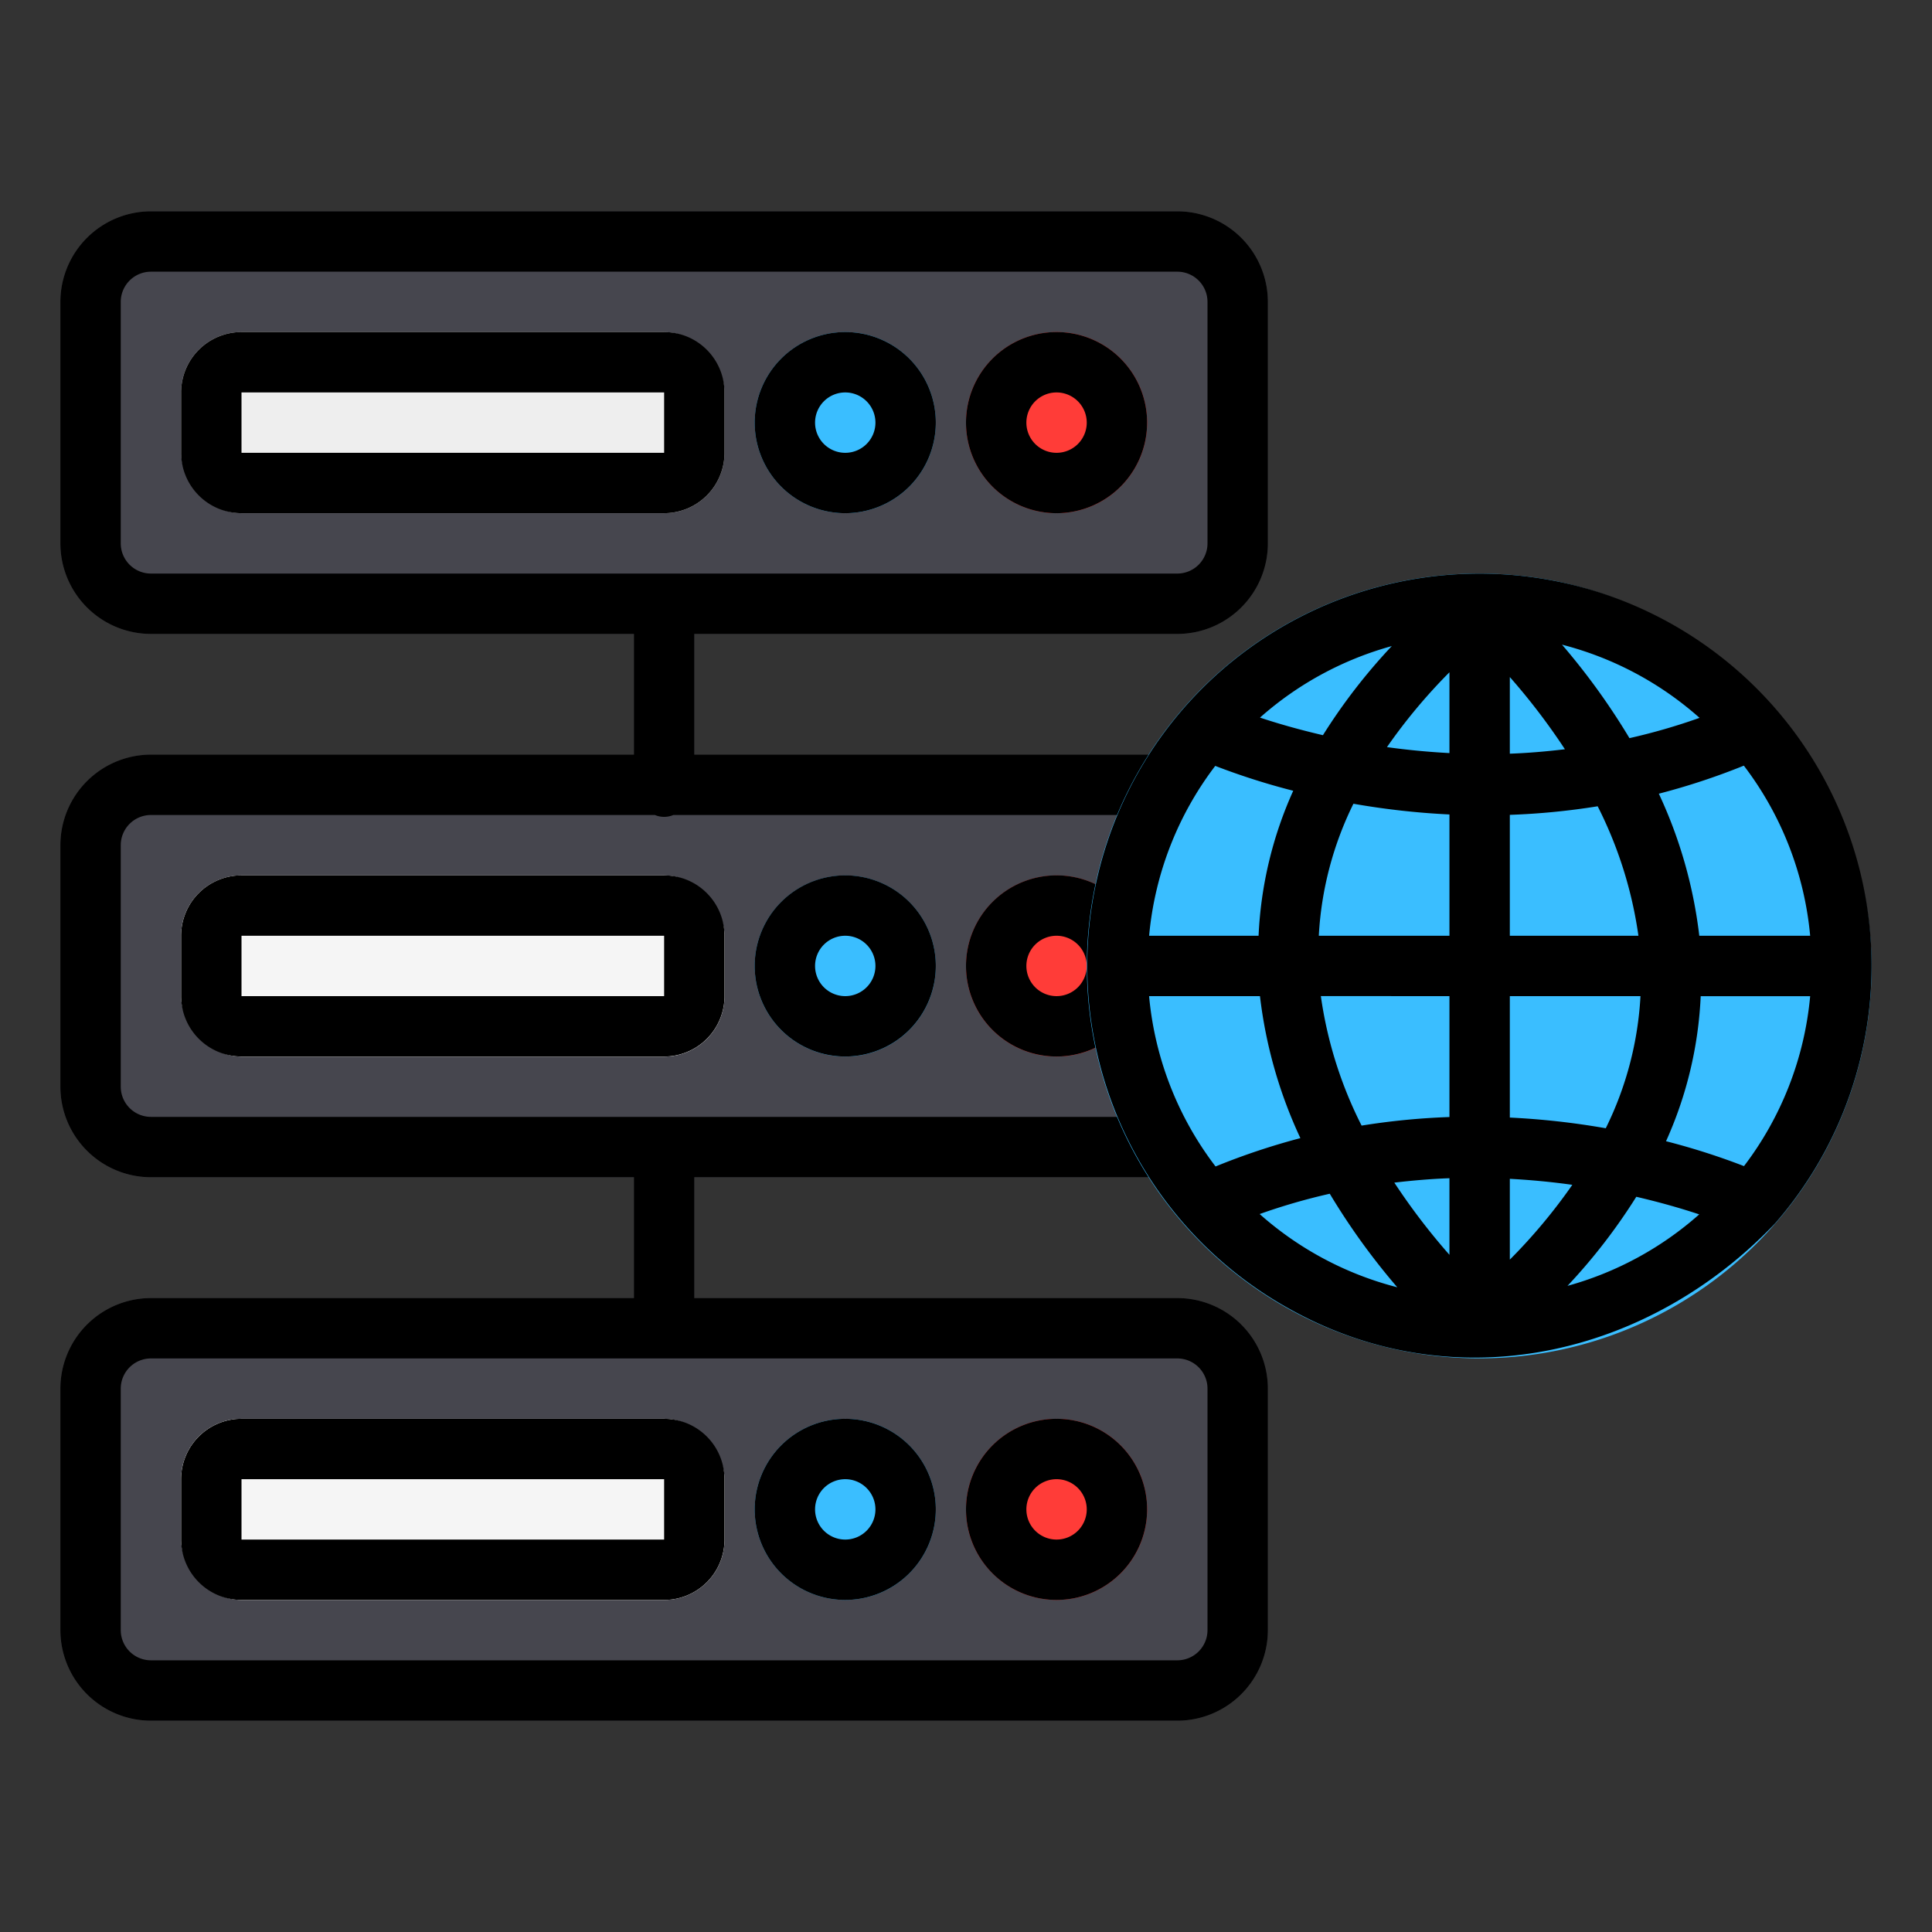 <svg xmlns="http://www.w3.org/2000/svg" viewBox="0 0 64 64"><rect x="0" y="0" width="64" height="64" fill="#333333" stroke="none"/><g data-name="26 Web hosting"><rect width="18" height="6" x="6" y="11" fill="#f5f5f5" rx="2" ry="2"/><path fill="#46464e" d="M39,21a3.003,3.003,0,0,0,3-3V10a3.003,3.003,0,0,0-3-3H5a3.003,3.003,0,0,0-3,3v8a3.003,3.003,0,0,0,3,3H21v4H5a3.003,3.003,0,0,0-3,3v8a3.003,3.003,0,0,0,3,3H21v4H5a3.003,3.003,0,0,0-3,3v8a3.003,3.003,0,0,0,3,3H39a3.003,3.003,0,0,0,3-3V46a3.003,3.003,0,0,0-3-3H23V39H39a3.003,3.003,0,0,0,3-3V28a3.003,3.003,0,0,0-3-3H23V21Z"/><rect width="18" height="6" x="6" y="11" fill="#eee" rx="2" ry="2"/><circle cx="35" cy="14" r="3" fill="#ff3c38"/><circle cx="28" cy="14" r="3" fill="#3abeff"/><rect width="18" height="6" x="6" y="29" fill="#eee" rx="2" ry="2"/><circle cx="35" cy="32" r="3" fill="#ff3c38"/><circle cx="28" cy="32" r="3" fill="#3abeff"/><rect width="18" height="6" x="6" y="47" fill="#eee" rx="2" ry="2"/><circle cx="35" cy="50" r="3" fill="#ff3c38"/><circle cx="28" cy="50" r="3" fill="#3abeff"/><path d="M22 17H8a2.002 2.002 0 0 1-2-2V13a2.002 2.002 0 0 1 2-2H22a2.002 2.002 0 0 1 2 2v2A2.002 2.002 0 0 1 22 17zM8 13v2H22V13zM35 17a3 3 0 1 1 3-3A3.003 3.003 0 0 1 35 17zm0-4a1 1 0 1 0 1 1A1.001 1.001 0 0 0 35 13zM28 17a3 3 0 1 1 3-3A3.003 3.003 0 0 1 28 17zm0-4a1 1 0 1 0 1 1A1.001 1.001 0 0 0 28 13z"/><rect width="18" height="6" x="6" y="29" fill="#f5f5f5" rx="2" ry="2"/><path d="M22 34.998H8a2.002 2.002 0 0 1-2-2v-2a2.002 2.002 0 0 1 2-2H22a2.002 2.002 0 0 1 2 2v2A2.002 2.002 0 0 1 22 34.998zm-14-4v2H22v-2zM35 34.998a3 3 0 1 1 3-3A3.003 3.003 0 0 1 35 34.998zm0-4a1 1 0 1 0 1 1A1.001 1.001 0 0 0 35 30.998zM28 34.998a3 3 0 1 1 3-3A3.003 3.003 0 0 1 28 34.998zm0-4a1 1 0 1 0 1 1A1.001 1.001 0 0 0 28 30.998z"/><rect width="18" height="6" x="6" y="47" fill="#f5f5f5" rx="2" ry="2"/><path d="M39,21a3.003,3.003,0,0,0,3-3V10a3.003,3.003,0,0,0-3-3H5a3.003,3.003,0,0,0-3,3v8a3.003,3.003,0,0,0,3,3H21v3.998H5a3.003,3.003,0,0,0-3,3v8a3.003,3.003,0,0,0,3,3H21V43H5a3.003,3.003,0,0,0-3,3v8a3.003,3.003,0,0,0,3,3H39a3.003,3.003,0,0,0,3-3V46a3.003,3.003,0,0,0-3-3H23V38.998H39a3.003,3.003,0,0,0,3-3v-8a3.003,3.003,0,0,0-3-3H23V21Zm1,25v8a1.001,1.001,0,0,1-1,1H5a1.001,1.001,0,0,1-1-1V46a1.001,1.001,0,0,1,1-1H39A1.001,1.001,0,0,1,40,46Zm0-18.002v8a1.001,1.001,0,0,1-1,1H5a1.001,1.001,0,0,1-1-1v-8a1.001,1.001,0,0,1,1-1H21.695a.787.787,0,0,0,.61,0H39A1.001,1.001,0,0,1,40,27.998ZM4,18V10A1.001,1.001,0,0,1,5,9H39a1.001,1.001,0,0,1,1,1v8a1.001,1.001,0,0,1-1,1H5A1.001,1.001,0,0,1,4,18Z"/><path d="M22 53H8a2.002 2.002 0 0 1-2-2V49a2.002 2.002 0 0 1 2-2H22a2.002 2.002 0 0 1 2 2v2A2.002 2.002 0 0 1 22 53zM8 49v2H22V49zM35 53a3 3 0 1 1 3-3A3.003 3.003 0 0 1 35 53zm0-4a1 1 0 1 0 1 1A1.001 1.001 0 0 0 35 49zM28 53a3 3 0 1 1 3-3A3.003 3.003 0 0 1 28 53zm0-4a1 1 0 1 0 1 1A1.001 1.001 0 0 0 28 49z"/><path fill="#3abeff" d="M62,32A12.998,12.998,0,1,1,51.594,19.262,13.139,13.139,0,0,1,62,32Z"/><path d="M58.805,40.524A12.991,12.991,0,1,0,42.781,43.395C48.251,46.412,54.625,44.911,58.805,40.524Zm-20.739-7.526H41.738a15.303,15.303,0,0,0,1.339,4.704,22.74,22.74,0,0,0-2.81.939A10.926,10.926,0,0,1,38.065,32.998Zm2.19-7.627a22.985,22.985,0,0,0,2.584.824,13.083,13.083,0,0,0-1.148,4.803h-3.626A10.926,10.926,0,0,1,40.256,25.372ZM59.964,30.998H56.291a15.304,15.304,0,0,0-1.34-4.706,22.577,22.577,0,0,0,2.816-.929A10.927,10.927,0,0,1,59.964,30.998Zm-9.949-8.57A21.495,21.495,0,0,1,51.84,24.82c-.622.074-1.232.126-1.825.147Zm-2,2.519c-.727-.039-1.421-.107-2.07-.198a18.393,18.393,0,0,1,2.07-2.479Zm0,2.033v4.018H43.687a11.239,11.239,0,0,1,1.147-4.373A25.479,25.479,0,0,0,48.015,26.98Zm0,6.018v4.005a23.449,23.449,0,0,0-2.91.284,13.695,13.695,0,0,1-1.35-4.29Zm0,6.032v2.538a21.507,21.507,0,0,1-1.826-2.392C46.811,39.103,47.422,39.051,48.015,39.03Zm2,.02c.727.039,1.421.107,2.07.199a18.39,18.39,0,0,1-2.07,2.478Zm0-2.029V32.998h4.328a11.24,11.24,0,0,1-1.15,4.377A25.399,25.399,0,0,0,50.015,37.021Zm0-6.022V26.993a23.422,23.422,0,0,0,2.91-.284,13.696,13.696,0,0,1,1.35,4.29Zm3.963-6.547a22.516,22.516,0,0,0-2.235-3.097A10.968,10.968,0,0,1,56.3,23.78,20.21,20.21,0,0,1,53.978,24.452Zm-10.154-.098c-.828-.193-1.533-.398-2.085-.583a10.971,10.971,0,0,1,4.366-2.369A19.188,19.188,0,0,0,43.824,24.354Zm.227,15.191a22.522,22.522,0,0,0,2.236,3.098,10.969,10.969,0,0,1-4.559-2.426A20.172,20.172,0,0,1,44.051,39.544Zm10.154.1c.828.193,1.532.399,2.084.583a10.972,10.972,0,0,1-4.364,2.368A19.191,19.191,0,0,0,54.205,39.644Zm.984-1.84a13.083,13.083,0,0,0,1.149-4.805h3.626a10.926,10.926,0,0,1-2.192,5.629A22.909,22.909,0,0,0,55.188,37.804Z"/></g></svg>
